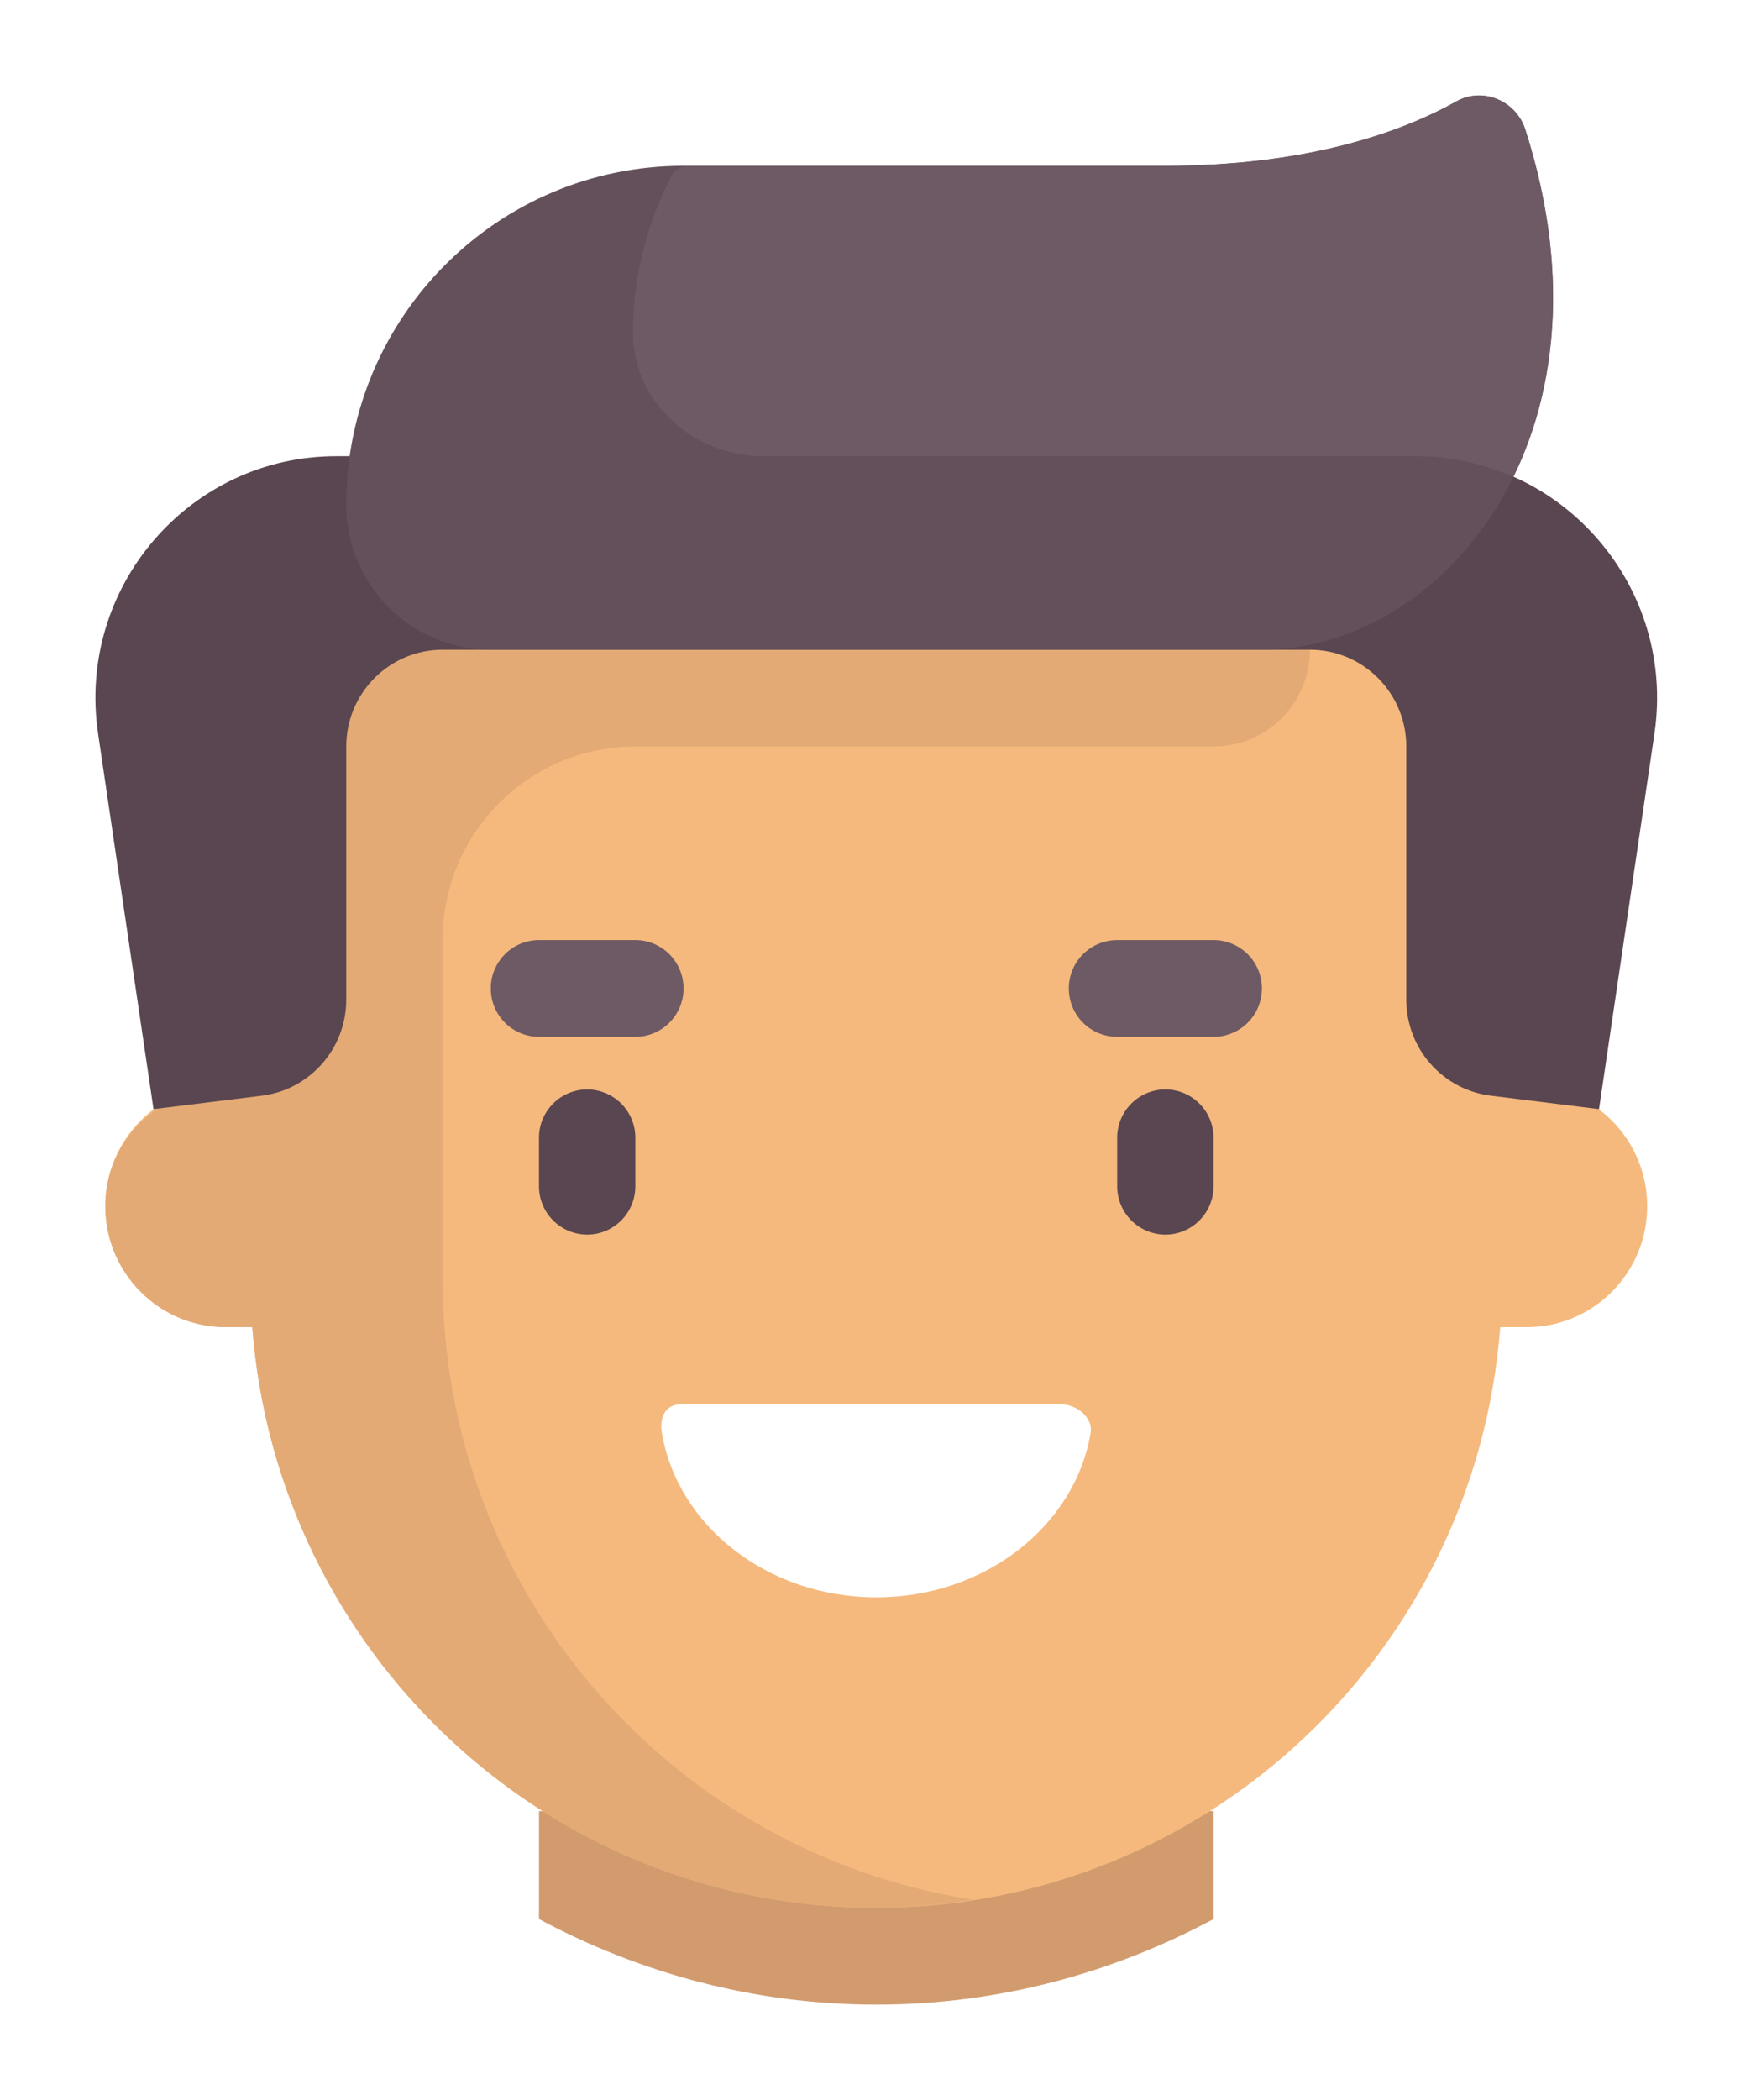 <svg xmlns="http://www.w3.org/2000/svg" width="184" height="220" fill="none" xmlns:v="https://vecta.io/nano"><g filter="url(#A)"><path d="M54.476 197.035C65.083 202.724 77.112 206 89.818 206s24.735-3.276 35.342-8.965v-11.311H54.476v11.311z" fill="#d29b6e"/><path d="M157.977 109.686h-2.524V53.926H24.183v55.761h-2.524c-6.971 0-12.622 5.673-12.622 12.672s5.651 12.673 12.622 12.673h2.779c2.586 34.018 30.835 60.829 65.38 60.829s62.794-26.811 65.38-60.829h2.779c6.971 0 12.622-5.674 12.622-12.673s-5.65-12.672-12.622-12.672z" fill="#f5b97d"/><path d="M135.258 64.064V53.926H24.183v55.761h-1.804c-6.603 0-12.619 4.769-13.277 11.365-.757 7.585 5.156 13.98 12.557 13.98h2.779c2.586 34.018 30.835 60.829 65.38 60.829 3.454 0 6.821-.338 10.129-.855-31.458-4.874-55.569-32.095-55.569-65.044V94.477c0-11.198 9.042-20.276 20.196-20.276h60.586c5.577.002 10.098-4.537 10.098-10.136z" fill="#e3aa75"/><path d="M59.525 125.334a5.06 5.06 0 0 1-5.049-5.069v-5.069a5.06 5.06 0 0 1 5.049-5.07 5.06 5.06 0 0 1 5.049 5.07v5.069c0 2.8-2.258 5.069-5.049 5.069z" fill="#5a4650"/><path d="M120.111 125.334a5.06 5.06 0 0 1-5.049-5.069v-5.069a5.06 5.06 0 0 1 5.049-5.07c2.791 0 5.049 2.27 5.049 5.07v5.069c0 2.8-2.258 5.069-5.049 5.069z" fill="#5a4650"/><path d="M64.573 104.617H54.476a5.06 5.06 0 0 1-5.049-5.069c0-2.799 2.258-5.069 5.049-5.069h10.098c2.791 0 5.049 2.27 5.049 5.069s-2.258 5.069-5.049 5.069z" fill="#6e5a64"/><path d="M125.16 104.617h-10.098a5.06 5.06 0 1 1 0-10.138h10.098a5.06 5.06 0 1 1 0 10.138z" fill="#6e5a64"/><path d="M69.305 143.118c-1.59 0-2.218 1.398-1.954 2.972 1.64 9.76 11.074 17.244 22.467 17.244s20.827-7.484 22.467-17.244c.264-1.574-1.469-2.972-3.059-2.972H69.305z" fill="#fff"/><path d="M146.386 43.788H33.249c-15.416 0-27.232 13.751-24.972 29.061l5.808 39.342 11.336-1.406c5.059-.628 8.86-4.943 8.86-10.062V74.202c0-5.6 4.521-10.138 10.098-10.138h90.879c5.576 0 10.098 4.539 10.098 10.138v26.521c0 5.118 3.8 9.434 8.859 10.061l11.336 1.406 5.808-39.341c2.259-15.31-9.557-29.061-24.973-29.061z" fill="#5a4650"/><path d="M157.823 9.563c-.97-3.019-4.462-4.484-7.222-2.939-5.259 2.947-15.037 6.746-30.49 6.746H69.622c-19.519 0-35.342 15.886-35.342 35.484 0 8.399 6.781 15.207 15.147 15.207h80.782c18.973 0 37.946-22.369 27.615-54.499z" fill="#64505a"/><path d="M64.335 31.044c.076 7.188 6.417 12.744 13.576 12.744h68.475c3.633 0 7.055.786 10.151 2.155 4.599-9.373 5.956-21.867 1.28-36.397-.967-3.004-4.456-4.466-7.201-2.927-5.257 2.948-15.038 6.754-30.505 6.754H69.622l-.988.582c-2.73 5.033-4.301 10.79-4.301 16.925l.002.163z" fill="#6e5a64"/></g><defs><filter id="A" x="0" y="0" width="183.636" height="220" filterUnits="userSpaceOnUse" color-interpolation-filters="sRGB"><feFlood flood-opacity="0" result="A"/><feColorMatrix in="SourceAlpha" values="0 0 0 0 0 0 0 0 0 0 0 0 0 0 0 0 0 0 127 0"/><feOffset dx="2" dy="4"/><feGaussianBlur stdDeviation="5"/><feColorMatrix values="0 0 0 0 0 0 0 0 0 0 0 0 0 0 0 0 0 0 0.4 0"/><feBlend in2="A"/><feBlend in="SourceGraphic"/></filter></defs></svg>